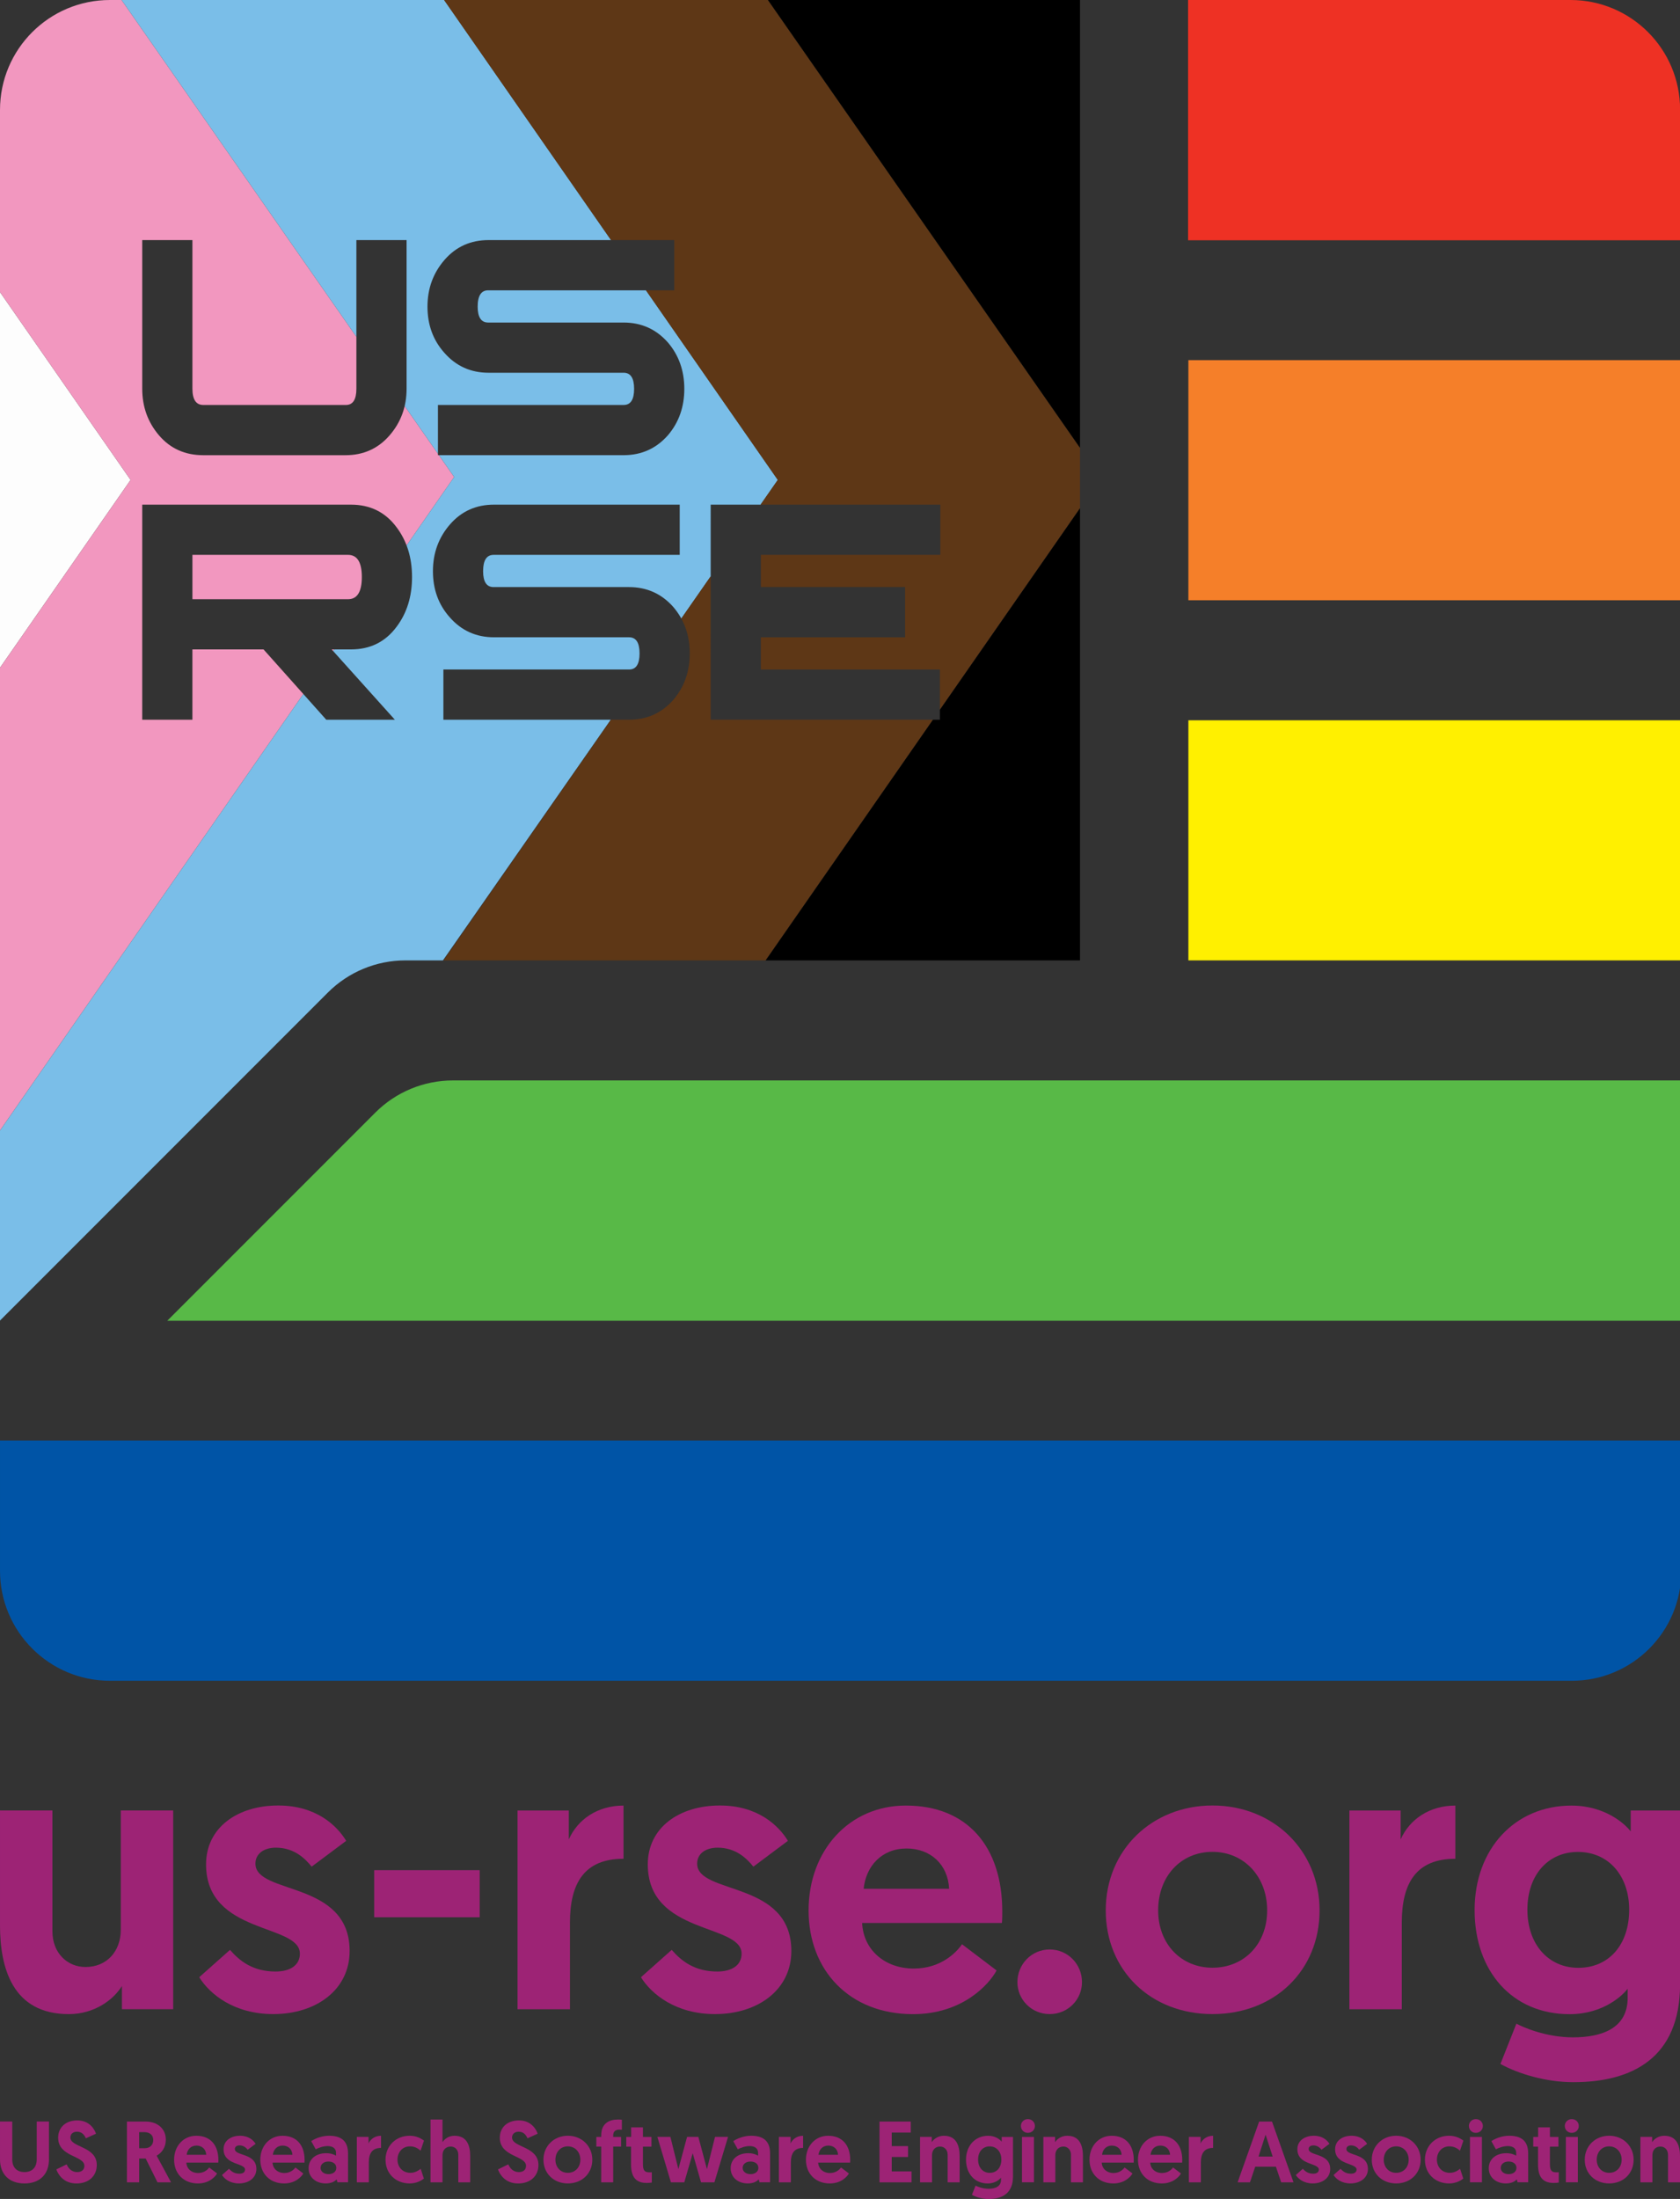 <?xml version="1.0" encoding="UTF-8" standalone="no"?>
<!-- Created with Inkscape (http://www.inkscape.org/) -->

<svg
   version="1.1"
   id="svg2"
   xml:space="preserve"
   width="132.885"
   height="173.864"
   viewBox="0 0 132.885 173.864"
   sodipodi:docname="USRSE_Pride_6ColorChevronsSquare_vectorized.svg"
   inkscape:version="1.3.2 (1:1.3.2+202311252150+091e20ef0f)"
   xmlns:inkscape="http://www.inkscape.org/namespaces/inkscape"
   xmlns:sodipodi="http://sodipodi.sourceforge.net/DTD/sodipodi-0.dtd"
   xmlns="http://www.w3.org/2000/svg"
   xmlns:svg="http://www.w3.org/2000/svg"
   xmlns:rdf="http://www.w3.org/1999/02/22-rdf-syntax-ns#"
   xmlns:cc="http://creativecommons.org/ns#"
   xmlns:dc="http://purl.org/dc/elements/1.1/"><rect x="0" y="0" width="132.885" height="173.864" fill="#333333" stroke="none"/><sodipodi:namedview
     id="namedview1"
     pagecolor="#ffffff"
     bordercolor="#666666"
     borderopacity="1.0"
     inkscape:showpageshadow="2"
     inkscape:pageopacity="0.0"
     inkscape:pagecheckerboard="0"
     inkscape:deskcolor="#d1d1d1"
     inkscape:zoom="6.7639115"
     inkscape:cx="66.381708"
     inkscape:cy="86.931947"
     inkscape:window-width="2490"
     inkscape:window-height="1376"
     inkscape:window-x="70"
     inkscape:window-y="27"
     inkscape:window-maximized="1"
     inkscape:current-layer="layer2" /><defs
     id="defs6">
<clipPath
   clipPathUnits="userSpaceOnUse"
   id="clipPath12"><path
     style="fill:#9b2871;fill-opacity:1;fill-rule:nonzero;stroke:none;stroke-width:0.582"
     d="m 8.692,2 c -4.8,0 -8.692,3.892 -8.692,8.692 V 106.41 L 25.935,80.475 c 1.627,-1.626 3.832,-2.54 6.133,-2.54 h 53.358 V 2 Z M 11.25,20.984 h 3.97 v 11.746 c 0,0.861 0.287,1.29 0.862,1.29 h 11.28 c 0.552,0 0.828,-0.429 0.828,-1.29 V 20.984 h 3.97 v 11.746 c 0,1.434 -0.451,2.669 -1.356,3.706 -0.904,1.037 -2.062,1.555 -3.473,1.555 H 16.081 c -1.435,0 -2.598,-0.518 -3.491,-1.555 -0.893,-1.036 -1.34,-2.272 -1.34,-3.706 z m 27.394,0 h 14.69 v 3.97 H 38.613 c -0.552,0 -0.83,0.431 -0.83,1.291 0,0.839 0.277,1.257 0.83,1.257 h 10.708 c 1.415,0 2.586,0.527 3.514,1.582 0.862,1.012 1.293,2.232 1.293,3.661 0,1.429 -0.43,2.649 -1.29,3.661 -0.926,1.055 -2.096,1.583 -3.507,1.583 H 34.64 V 34.019 H 49.331 c 0.551,0 0.826,-0.424 0.826,-1.274 0,-0.848 -0.276,-1.274 -0.826,-1.274 H 38.644 c -1.413,0 -2.581,-0.529 -3.507,-1.588 -0.883,-0.993 -1.324,-2.205 -1.324,-3.639 0,-1.434 0.452,-2.669 1.357,-3.706 0.904,-1.036 2.061,-1.555 3.474,-1.555 z M 11.25,41.901 h 16.51 c 1.521,0 2.723,0.595 3.606,1.786 0.816,1.081 1.225,2.393 1.225,3.936 0,1.545 -0.409,2.858 -1.225,3.938 -0.883,1.191 -2.085,1.786 -3.606,1.786 h -1.405 -0.118 l 4.995,5.558 h -5.426 l -4.96,-5.558 h -5.627 v 5.558 h -3.97 z m 27.825,0 h 14.689 v 3.97 H 39.042 c -0.552,0 -0.829,0.43 -0.829,1.291 0,0.839 0.276,1.257 0.829,1.257 h 10.71 c 1.414,0 2.586,0.528 3.513,1.582 0.862,1.012 1.293,2.232 1.293,3.661 0,1.429 -0.43,2.651 -1.29,3.662 -0.926,1.055 -2.096,1.582 -3.507,1.582 H 35.071 v -3.97 h 14.69 c 0.551,0 0.826,-0.425 0.826,-1.274 0,-0.848 -0.275,-1.274 -0.826,-1.274 H 39.074 c -1.412,0 -2.581,-0.529 -3.507,-1.588 -0.883,-0.993 -1.323,-2.205 -1.323,-3.639 0,-1.433 0.451,-2.668 1.356,-3.706 0.904,-1.036 2.062,-1.554 3.474,-1.554 z m 17.139,0 h 18.163 v 3.97 h -14.194 v 2.548 h 11.406 v 3.97 H 60.182 v 2.548 h 14.161 v 3.97 H 56.213 Z m -40.994,3.97 v 3.507 h 2.085 9.05 1.174 c 0.727,0 1.091,-0.585 1.091,-1.754 0,-1.168 -0.364,-1.753 -1.091,-1.753 z"
     id="path13" /></clipPath></defs><g
     inkscape:groupmode="layer"
     id="layer3"
     inkscape:label="Layer 2"
     style="display:inline"><g
       inkscape:groupmode="layer"
       id="layer2"
       inkscape:label="Layer 1"
       transform="translate(0,-2)"><g
         id="g14"><g
           id="g3378"
           transform="matrix(0.582,0,0,-0.582,124.226,2)"
           style="display:inline;fill:#ee3124;fill-opacity:1"><path
             d="M 0,0 H -51.977 V -32.644 H 14.89 V -14.89 C 14.89,-6.666 8.223,0 0,0"
             style="fill:#ee3124;fill-opacity:1;fill-rule:nonzero;stroke:none"
             id="path3376" /></g><path
           d="M 93.999,47.459 H 132.885 V 28.475 H 93.999 Z"
           style="display:inline;fill:#f57f29;fill-opacity:1;fill-rule:nonzero;stroke:none;stroke-width:0.582"
           id="path3380"
           transform="translate(0,2)" /><path
           d="M 93.999,75.935 H 132.885 V 56.951 H 93.999 Z"
           style="display:inline;fill:#fff000;fill-opacity:1;fill-rule:nonzero;stroke:none;stroke-width:0.582"
           id="path3382"
           transform="translate(0,2)" /><g
           id="g3386"
           transform="matrix(0.582,0,0,-0.582,35.826,87.426)"
           style="display:inline;fill:#58b947;fill-opacity:1"><path
             d="M 0,0 C -3.955,0 -7.749,-1.571 -10.545,-4.368 L -38.821,-32.644 H 166.9 V 0 H 85.291 Z"
             style="fill:#58b947;fill-opacity:1;fill-rule:nonzero;stroke:none"
             id="path3384" /></g><g
           id="g3390"
           transform="matrix(0.582,0,0,-0.582,1.3066431e-4,126.194)"
           style="display:inline;fill:#0054a6;fill-opacity:1"><path
             d="m 0,0 c 0,-8.254 6.691,-14.946 14.946,-14.946 h 198.669 c 8.224,0 14.89,6.666 14.89,14.89 V 17.698 H 0 Z"
             style="fill:#0054a6;fill-opacity:1;fill-rule:nonzero;stroke:none"
             id="path3388" /></g><g
           id="g3402"
           transform="matrix(0.582,0,0,-0.582,1.3066431e-4,154.219)"
           style="display:inline"><path
             d="M 0,0 V 15.588 H 7.123 V -0.826 c 0,-2.994 2.065,-4.852 4.491,-4.852 2.942,0 4.8,2.168 4.8,5.058 v 16.208 h 7.123 v -26.995 h -6.968 v 3.148 C 15.433,-10.117 12.852,-12.078 9.342,-12.078 1.652,-12.078 0,-5.729 0,0"
             style="fill:#9d2375;fill-opacity:1;fill-rule:nonzero;stroke:none"
             id="path3400" /></g><g
           id="g3406"
           transform="matrix(0.582,0,0,-0.582,15.759,158.332)"
           style="display:inline"><path
             d="m 0,0 4.181,3.716 c 1.342,-1.548 3.148,-2.942 6.194,-2.942 2.013,0 3.303,0.878 3.303,2.426 0,4.13 -12.749,2.53 -12.749,12.13 0,5.007 4.284,8 9.807,8 5.11,0 7.949,-2.683 9.239,-4.8 l -4.697,-3.51 c -0.826,1.033 -2.322,2.581 -4.852,2.581 -1.651,0 -2.787,-0.826 -2.787,-2.168 0,-4.284 12.801,-2.219 12.801,-11.871 0,-5.265 -4.542,-8.569 -10.375,-8.569 C 4.749,-5.007 1.445,-2.323 0,0"
             style="fill:#9d2375;fill-opacity:1;fill-rule:nonzero;stroke:none"
             id="path3404" /></g><path
           d="m 29.597,147.867 h 8.345 v 3.722 h -8.345 z"
           style="display:inline;fill:#9d2375;fill-opacity:1;fill-rule:nonzero;stroke:none;stroke-width:0.582"
           id="path3408"
           transform="translate(0,2)" /><g
           id="g3412"
           transform="matrix(0.582,0,0,-0.582,49.318,148.966)"
           style="display:inline"><path
             d="M 0,0 C -5.316,0 -7.278,-3.303 -7.278,-8.672 V -20.44 h -7.123 V 6.555 h 6.968 V 2.632 C -6.245,5.316 -3.561,7.226 0,7.226 Z"
             style="fill:#9d2375;fill-opacity:1;fill-rule:nonzero;stroke:none"
             id="path3410" /></g><g
           id="g3416"
           transform="matrix(0.582,0,0,-0.582,50.698,158.332)"
           style="display:inline"><path
             d="m 0,0 4.181,3.716 c 1.342,-1.548 3.148,-2.942 6.194,-2.942 2.013,0 3.303,0.878 3.303,2.426 0,4.13 -12.749,2.53 -12.749,12.13 0,5.007 4.284,8 9.807,8 5.11,0 7.949,-2.683 9.24,-4.8 l -4.698,-3.51 c -0.826,1.033 -2.322,2.581 -4.852,2.581 -1.651,0 -2.787,-0.826 -2.787,-2.168 0,-4.284 12.801,-2.219 12.801,-11.871 0,-5.265 -4.542,-8.569 -10.375,-8.569 C 4.749,-5.007 1.445,-2.323 0,0"
             style="fill:#9d2375;fill-opacity:1;fill-rule:nonzero;stroke:none"
             id="path3414" /></g><g
           id="g3420"
           transform="matrix(0.582,0,0,-0.582,75.073,151.338)"
           style="display:inline"><path
             d="m 0,0 c -0.155,3.303 -2.529,5.471 -5.781,5.471 -3.355,0 -5.523,-2.374 -5.833,-5.471 z m -5.884,11.304 c 8.361,0 13.11,-5.575 13.11,-14.401 0,-0.516 0,-1.032 -0.051,-1.548 H -11.82 c 0.155,-3.613 3.045,-6.194 7.02,-6.194 3.664,0 5.781,2.167 6.555,3.303 l 4.697,-3.561 c -1.033,-1.91 -4.645,-5.936 -11.356,-5.936 -8.671,0 -14.194,5.987 -14.194,14.091 0,8.156 5.523,14.246 13.214,14.246"
             style="fill:#9d2375;fill-opacity:1;fill-rule:nonzero;stroke:none"
             id="path3418" /></g><g
           id="g3424"
           transform="matrix(0.582,0,0,-0.582,80.476,158.722)"
           style="display:inline"><path
             d="M 0,0 C 0,2.426 1.91,4.439 4.388,4.439 6.865,4.439 8.775,2.426 8.775,0 8.775,-2.374 6.865,-4.336 4.388,-4.336 1.91,-4.336 0,-2.374 0,0"
             style="fill:#9d2375;fill-opacity:1;fill-rule:nonzero;stroke:none"
             id="path3422" /></g><g
           id="g3428"
           transform="matrix(0.582,0,0,-0.582,95.904,157.581)"
           style="display:inline"><path
             d="m 0,0 c 4.284,0 7.433,3.2 7.433,7.794 0,4.594 -3.149,7.948 -7.433,7.948 -4.284,0 -7.381,-3.303 -7.381,-7.948 C -7.381,3.2 -4.233,0 0,0 m 0,22.04 c 8.259,0 14.556,-6.091 14.556,-14.246 0,-8.155 -6.091,-14.091 -14.556,-14.091 -8.413,0 -14.504,5.936 -14.504,14.091 0,8.207 6.297,14.246 14.504,14.246"
             style="fill:#9d2375;fill-opacity:1;fill-rule:nonzero;stroke:none"
             id="path3426" /></g><g
           id="g3432"
           transform="matrix(0.582,0,0,-0.582,115.115,148.966)"
           style="display:inline"><path
             d="M 0,0 C -5.316,0 -7.278,-3.303 -7.278,-8.672 V -20.44 h -7.123 V 6.555 h 6.968 V 2.632 C -6.245,5.316 -3.562,7.226 0,7.226 Z"
             style="fill:#9d2375;fill-opacity:1;fill-rule:nonzero;stroke:none"
             id="path3430" /></g><g
           id="g3436"
           transform="matrix(0.582,0,0,-0.582,124.81,148.426)"
           style="display:inline"><path
             d="m 0,0 c -4.026,0 -6.865,-3.097 -6.865,-7.846 0,-4.748 2.891,-7.896 6.916,-7.896 4.13,0 6.917,3.096 6.917,7.896 C 6.968,-3.252 4.181,0 0,0 m -8.362,-23.33 c 0.878,-0.465 3.974,-1.858 7.691,-1.858 3.871,0 7.433,1.187 7.433,5.368 v 1.239 c -0.568,-0.775 -3.2,-3.459 -7.898,-3.459 -7.794,0 -12.904,5.833 -12.904,14.143 0,8.31 5.472,14.194 13.163,14.194 4.542,0 7.277,-2.477 8.052,-3.51 v 2.839 h 6.71 v -23.588 c 0,-10.065 -6.555,-13.317 -14.505,-13.317 -3.716,0 -7.484,1.135 -9.91,2.477 z"
             style="fill:#9d2375;fill-opacity:1;fill-rule:nonzero;stroke:none"
             id="path3434" /></g><g
           id="g3440"
           transform="matrix(0.582,0,0,-0.582,1.3066431e-4,172.742)"
           style="display:inline"><path
             d="M 0,0 V 5.156 H 1.664 V 0 c 0,-1.05 0.601,-1.711 1.663,-1.711 1.062,0 1.664,0.661 1.664,1.711 V 5.156 H 6.654 V 0 C 6.654,-1.947 5.462,-3.256 3.327,-3.256 1.192,-3.256 0,-1.947 0,0"
             style="fill:#9d2375;fill-opacity:1;fill-rule:nonzero;stroke:none"
             id="path3438" /></g><g
           id="g3444"
           transform="matrix(0.582,0,0,-0.582,7.594,170.704)"
           style="display:inline"><path
             d="m 0,0 -1.38,-0.625 c -0.177,0.389 -0.484,0.897 -1.204,0.897 -0.566,0 -0.897,-0.342 -0.897,-0.791 0,-1.369 3.587,-1.168 3.587,-3.728 0,-1.452 -1.038,-2.513 -2.761,-2.513 -1.769,0 -2.501,1.239 -2.737,1.911 l 1.404,0.685 c 0.224,-0.543 0.685,-1.051 1.428,-1.051 0.613,0 0.979,0.319 0.979,0.85 0,1.416 -3.563,1.18 -3.563,3.822 0,1.393 1.015,2.348 2.596,2.348 C -0.885,1.805 -0.201,0.602 0,0"
             style="fill:#9d2375;fill-opacity:1;fill-rule:nonzero;stroke:none"
             id="path3442" /></g><g
           id="g3448"
           transform="matrix(0.582,0,0,-0.582,11.462,171.85)"
           style="display:inline"><path
             d="m 0,0 c 0.602,0 1.133,0.377 1.133,1.109 0,0.661 -0.461,1.074 -1.216,1.074 H -0.779 V 0 Z m -2.442,3.622 h 2.489 c 1.805,0 2.796,-1.097 2.796,-2.454 0,-1.003 -0.495,-1.77 -1.25,-2.182 l 1.958,-3.623 h -1.84 l -1.605,3.233 h -0.885 v -3.233 h -1.663 z"
             style="fill:#9d2375;fill-opacity:1;fill-rule:nonzero;stroke:none"
             id="path3446" /></g><g
           id="g3452"
           transform="matrix(0.582,0,0,-0.582,16.312,172.371)"
           style="display:inline"><path
             d="M 0,0 C -0.035,0.755 -0.578,1.25 -1.322,1.25 -2.088,1.25 -2.584,0.708 -2.655,0 Z m -1.345,2.584 c 1.911,0 2.997,-1.274 2.997,-3.292 0,-0.118 0,-0.236 -0.012,-0.354 h -4.342 c 0.035,-0.826 0.696,-1.416 1.605,-1.416 0.837,0 1.321,0.496 1.498,0.755 l 1.074,-0.814 c -0.236,-0.436 -1.062,-1.356 -2.596,-1.356 -1.982,0 -3.244,1.368 -3.244,3.22 0,1.865 1.262,3.257 3.02,3.257"
             style="fill:#9d2375;fill-opacity:1;fill-rule:nonzero;stroke:none"
             id="path3450" /></g><g
           id="g3456"
           transform="matrix(0.582,0,0,-0.582,17.56,173.97)"
           style="display:inline"><path
             d="M 0,0 0.956,0.849 C 1.263,0.496 1.675,0.177 2.371,0.177 c 0.461,0 0.756,0.201 0.756,0.555 0,0.944 -2.915,0.578 -2.915,2.772 0,1.144 0.98,1.829 2.242,1.829 1.168,0 1.817,-0.614 2.112,-1.098 L 3.492,3.433 C 3.303,3.669 2.961,4.023 2.383,4.023 2.006,4.023 1.746,3.835 1.746,3.528 1.746,2.549 4.672,3.02 4.672,0.814 4.672,-0.389 3.634,-1.144 2.301,-1.144 1.085,-1.144 0.33,-0.531 0,0"
             style="fill:#9d2375;fill-opacity:1;fill-rule:nonzero;stroke:none"
             id="path3454" /></g><g
           id="g3460"
           transform="matrix(0.582,0,0,-0.582,23.13,172.371)"
           style="display:inline"><path
             d="M 0,0 C -0.035,0.755 -0.578,1.25 -1.322,1.25 -2.088,1.25 -2.584,0.708 -2.655,0 Z m -1.345,2.584 c 1.911,0 2.997,-1.274 2.997,-3.292 0,-0.118 0,-0.236 -0.012,-0.354 h -4.342 c 0.035,-0.826 0.696,-1.416 1.605,-1.416 0.837,0 1.321,0.496 1.498,0.755 l 1.074,-0.814 c -0.236,-0.436 -1.062,-1.356 -2.596,-1.356 -1.982,0 -3.244,1.368 -3.244,3.22 0,1.865 1.262,3.257 3.02,3.257"
             style="fill:#9d2375;fill-opacity:1;fill-rule:nonzero;stroke:none"
             id="path3458" /></g><g
           id="g3464"
           transform="matrix(0.582,0,0,-0.582,25.983,173.901)"
           style="display:inline"><path
             d="m 0,0 c 0.614,0 1.062,0.33 1.062,0.85 0,0.542 -0.448,0.861 -1.074,0.861 -0.625,0 -1.062,-0.354 -1.062,-0.861 C -1.074,0.342 -0.613,0 0,0 m -0.307,2.844 c 0.626,0 1.109,-0.189 1.333,-0.343 v 0.401 c 0,0.543 -0.401,0.909 -1.12,0.909 -0.614,0 -1.18,-0.201 -1.64,-0.436 l -0.614,1.109 c 0.555,0.377 1.487,0.731 2.431,0.731 1.982,0 2.572,-1.038 2.572,-2.419 v -3.905 h -1.44 l -0.106,0.401 c -0.318,-0.342 -0.79,-0.554 -1.498,-0.554 -1.251,0 -2.313,0.767 -2.313,2.065 0,1.215 0.956,2.041 2.395,2.041"
             style="fill:#9d2375;fill-opacity:1;fill-rule:nonzero;stroke:none"
             id="path3462" /></g><g
           id="g3468"
           transform="matrix(0.582,0,0,-0.582,30.14,171.829)"
           style="display:inline"><path
             d="m 0,0 c -1.215,0 -1.664,-0.755 -1.664,-1.982 v -2.69 h -1.628 v 6.17 h 1.593 V 0.602 c 0.271,0.614 0.885,1.05 1.699,1.05 z"
             style="fill:#9d2375;fill-opacity:1;fill-rule:nonzero;stroke:none"
             id="path3466" /></g><g
           id="g3472"
           transform="matrix(0.582,0,0,-0.582,33.275,173.476)"
           style="display:inline"><path
             d="m 0,0 0.437,-1.333 c -0.354,-0.283 -1.027,-0.661 -1.923,-0.661 -1.924,0 -3.292,1.345 -3.292,3.221 0,1.876 1.404,3.257 3.28,3.257 0.908,0 1.545,-0.355 1.946,-0.662 l -0.46,-1.368 c -0.271,0.248 -0.743,0.59 -1.439,0.59 -1.05,0 -1.699,-0.814 -1.699,-1.805 0,-1.05 0.731,-1.793 1.758,-1.793 0.625,0 1.121,0.33 1.392,0.554"
             style="fill:#9d2375;fill-opacity:1;fill-rule:nonzero;stroke:none"
             id="path3470" /></g><g
           id="g3476"
           transform="matrix(0.582,0,0,-0.582,37.192,172.474)"
           style="display:inline"><path
             d="m 0,0 v -3.563 h -1.616 v 3.752 c 0,0.684 -0.472,1.109 -1.027,1.109 -0.684,0 -1.121,-0.496 -1.121,-1.157 v -3.704 h -1.628 v 8.53 h 1.628 V 1.888 c 0.26,0.424 0.826,0.873 1.628,0.873 C -0.366,2.761 0,1.31 0,0"
             style="fill:#9d2375;fill-opacity:1;fill-rule:nonzero;stroke:none"
             id="path3474" /></g><g
           id="g3480"
           transform="matrix(0.582,0,0,-0.582,42.528,170.704)"
           style="display:inline"><path
             d="m 0,0 -1.38,-0.625 c -0.177,0.389 -0.484,0.897 -1.204,0.897 -0.566,0 -0.897,-0.342 -0.897,-0.791 0,-1.369 3.587,-1.168 3.587,-3.728 0,-1.452 -1.038,-2.513 -2.761,-2.513 -1.769,0 -2.501,1.239 -2.737,1.911 l 1.404,0.685 c 0.224,-0.543 0.685,-1.051 1.428,-1.051 0.613,0 0.979,0.319 0.979,0.85 0,1.416 -3.563,1.18 -3.563,3.822 0,1.393 1.015,2.348 2.596,2.348 C -0.885,1.805 -0.201,0.602 0,0"
             style="fill:#9d2375;fill-opacity:1;fill-rule:nonzero;stroke:none"
             id="path3478" /></g><g
           id="g3484"
           transform="matrix(0.582,0,0,-0.582,44.915,173.798)"
           style="display:inline"><path
             d="M 0,0 C 0.979,0 1.699,0.732 1.699,1.781 1.699,2.831 0.979,3.598 0,3.598 -0.979,3.598 -1.687,2.843 -1.687,1.781 -1.687,0.732 -0.967,0 0,0 m 0,5.038 c 1.888,0 3.327,-1.392 3.327,-3.257 0,-1.864 -1.392,-3.22 -3.327,-3.22 -1.923,0 -3.315,1.356 -3.315,3.22 0,1.876 1.439,3.257 3.315,3.257"
             style="fill:#9d2375;fill-opacity:1;fill-rule:nonzero;stroke:none"
             id="path3482" /></g><g
           id="g3488"
           transform="matrix(0.582,0,0,-0.582,47.555,171.726)"
           style="display:inline"><path
             d="M 0,0 H -0.661 V 1.321 H 0 V 1.545 C 0,3.15 1.074,3.681 2.277,3.681 2.513,3.681 2.69,3.669 2.808,3.657 V 2.289 C 2.772,2.289 2.631,2.312 2.489,2.312 1.923,2.312 1.628,2.053 1.628,1.51 V 1.321 H 2.702 V 0 H 1.628 V -4.849 H 0 Z"
             style="fill:#9d2375;fill-opacity:1;fill-rule:nonzero;stroke:none"
             id="path3486" /></g><g
           id="g3492"
           transform="matrix(0.582,0,0,-0.582,49.922,170.203)"
           style="display:inline"><path
             d="M 0,0 H 1.604 V -1.298 H 2.761 V -2.619 H 1.604 v -2.383 c 0,-0.921 0.284,-1.109 0.909,-1.109 0.106,0 0.165,0 0.295,0.012 v -1.393 c 0,0 -0.248,-0.059 -0.696,-0.059 -1.475,0 -2.124,0.826 -2.124,2.501 v 2.431 h -0.649 v 1.321 H 0 Z"
             style="fill:#9d2375;fill-opacity:1;fill-rule:nonzero;stroke:none"
             id="path3490" /></g><g
           id="g3496"
           transform="matrix(0.582,0,0,-0.582,54.792,172.248)"
           style="display:inline"><path
             d="m 0,0 -1.145,-3.953 h -1.816 l -1.841,6.171 h 1.77 l 1.085,-4.377 1.18,4.377 h 1.534 l 1.168,-4.377 1.097,4.377 h 1.77 L 2.949,-3.953 H 1.133 Z"
             style="fill:#9d2375;fill-opacity:1;fill-rule:nonzero;stroke:none"
             id="path3494" /></g><g
           id="g3500"
           transform="matrix(0.582,0,0,-0.582,59.367,173.901)"
           style="display:inline"><path
             d="m 0,0 c 0.614,0 1.062,0.33 1.062,0.85 0,0.542 -0.448,0.861 -1.074,0.861 -0.625,0 -1.062,-0.354 -1.062,-0.861 C -1.074,0.342 -0.613,0 0,0 m -0.307,2.844 c 0.626,0 1.109,-0.189 1.333,-0.343 v 0.401 c 0,0.543 -0.401,0.909 -1.12,0.909 -0.614,0 -1.18,-0.201 -1.64,-0.436 l -0.614,1.109 c 0.555,0.377 1.487,0.731 2.431,0.731 1.982,0 2.572,-1.038 2.572,-2.419 v -3.905 h -1.44 l -0.106,0.401 c -0.318,-0.342 -0.79,-0.554 -1.498,-0.554 -1.251,0 -2.313,0.767 -2.313,2.065 0,1.215 0.956,2.041 2.395,2.041"
             style="fill:#9d2375;fill-opacity:1;fill-rule:nonzero;stroke:none"
             id="path3498" /></g><g
           id="g3504"
           transform="matrix(0.582,0,0,-0.582,63.524,171.829)"
           style="display:inline"><path
             d="m 0,0 c -1.215,0 -1.664,-0.755 -1.664,-1.982 v -2.69 h -1.628 v 6.17 h 1.593 V 0.602 c 0.271,0.614 0.885,1.05 1.699,1.05 z"
             style="fill:#9d2375;fill-opacity:1;fill-rule:nonzero;stroke:none"
             id="path3502" /></g><g
           id="g3508"
           transform="matrix(0.582,0,0,-0.582,66.288,172.371)"
           style="display:inline"><path
             d="M 0,0 C -0.035,0.755 -0.578,1.25 -1.322,1.25 -2.088,1.25 -2.584,0.708 -2.655,0 Z m -1.345,2.584 c 1.911,0 2.997,-1.274 2.997,-3.292 0,-0.118 0,-0.236 -0.012,-0.354 h -4.342 c 0.035,-0.826 0.696,-1.416 1.605,-1.416 0.837,0 1.321,0.496 1.498,0.755 l 1.073,-0.814 c -0.235,-0.436 -1.061,-1.356 -2.595,-1.356 -1.982,0 -3.244,1.368 -3.244,3.22 0,1.865 1.262,3.257 3.02,3.257"
             style="fill:#9d2375;fill-opacity:1;fill-rule:nonzero;stroke:none"
             id="path3506" /></g><g
           id="g3512"
           transform="matrix(0.582,0,0,-0.582,69.566,169.743)"
           style="display:inline"><path
             d="M 0,0 H 4.248 V -1.498 H 1.664 V -3.339 H 3.882 V -4.814 H 1.664 v -1.958 h 2.69 V -8.259 H 0 Z"
             style="fill:#9d2375;fill-opacity:1;fill-rule:nonzero;stroke:none"
             id="path3510" /></g><g
           id="g3516"
           transform="matrix(0.582,0,0,-0.582,75.905,172.474)"
           style="display:inline"><path
             d="m 0,0 v -3.563 h -1.628 v 3.752 c 0,0.684 -0.472,1.109 -1.027,1.109 -0.672,0 -1.097,-0.496 -1.097,-1.157 V -3.563 H -5.38 v 6.17 h 1.593 V 1.888 c 0.259,0.424 0.849,0.873 1.651,0.873 C -0.378,2.761 0,1.31 0,0"
             style="fill:#9d2375;fill-opacity:1;fill-rule:nonzero;stroke:none"
             id="path3514" /></g><g
           id="g3520"
           transform="matrix(0.582,0,0,-0.582,78.278,171.706)"
           style="display:inline"><path
             d="m 0,0 c -0.92,0 -1.569,-0.708 -1.569,-1.793 0,-1.085 0.661,-1.805 1.581,-1.805 0.944,0 1.581,0.707 1.581,1.805 C 1.593,-0.743 0.956,0 0,0 m -1.911,-5.333 c 0.201,-0.106 0.908,-0.424 1.758,-0.424 0.885,0 1.699,0.271 1.699,1.226 v 0.284 c -0.13,-0.177 -0.732,-0.791 -1.805,-0.791 -1.782,0 -2.95,1.333 -2.95,3.233 0,1.899 1.251,3.245 3.009,3.245 1.038,0 1.663,-0.567 1.84,-0.803 v 0.649 h 1.534 v -5.392 c 0,-2.3 -1.498,-3.044 -3.315,-3.044 -0.85,0 -1.711,0.26 -2.266,0.567 z"
             style="fill:#9d2375;fill-opacity:1;fill-rule:nonzero;stroke:none"
             id="path3518" /></g><path
           d="m 80.836,168.958 h 0.947 v 3.588 h -0.947 z m 0.466,-1.407 c 0.316,0 0.556,0.233 0.556,0.542 0,0.309 -0.24,0.543 -0.556,0.543 -0.309,0 -0.549,-0.234 -0.549,-0.543 0,-0.309 0.24,-0.542 0.549,-0.542"
           style="display:inline;fill:#9d2375;fill-opacity:1;fill-rule:nonzero;stroke:none;stroke-width:0.582"
           id="path3522"
           transform="translate(0,2)" /><g
           id="g3526"
           transform="matrix(0.582,0,0,-0.582,85.659,172.474)"
           style="display:inline"><path
             d="m 0,0 v -3.563 h -1.628 v 3.752 c 0,0.684 -0.472,1.109 -1.027,1.109 -0.672,0 -1.097,-0.496 -1.097,-1.157 V -3.563 H -5.38 v 6.17 h 1.593 V 1.888 c 0.259,0.424 0.849,0.873 1.651,0.873 C -0.378,2.761 0,1.31 0,0"
             style="fill:#9d2375;fill-opacity:1;fill-rule:nonzero;stroke:none"
             id="path3524" /></g><g
           id="g3530"
           transform="matrix(0.582,0,0,-0.582,88.718,172.371)"
           style="display:inline"><path
             d="M 0,0 C -0.035,0.755 -0.578,1.25 -1.321,1.25 -2.088,1.25 -2.584,0.708 -2.654,0 Z m -1.345,2.584 c 1.912,0 2.997,-1.274 2.997,-3.292 0,-0.118 0,-0.236 -0.012,-0.354 h -4.342 c 0.036,-0.826 0.697,-1.416 1.605,-1.416 0.838,0 1.321,0.496 1.498,0.755 l 1.074,-0.814 c -0.236,-0.436 -1.062,-1.356 -2.596,-1.356 -1.982,0 -3.244,1.368 -3.244,3.22 0,1.865 1.262,3.257 3.02,3.257"
             style="fill:#9d2375;fill-opacity:1;fill-rule:nonzero;stroke:none"
             id="path3528" /></g><g
           id="g3534"
           transform="matrix(0.582,0,0,-0.582,92.552,172.371)"
           style="display:inline"><path
             d="M 0,0 C -0.035,0.755 -0.578,1.25 -1.321,1.25 -2.088,1.25 -2.584,0.708 -2.654,0 Z m -1.345,2.584 c 1.912,0 2.997,-1.274 2.997,-3.292 0,-0.118 0,-0.236 -0.012,-0.354 h -4.342 c 0.036,-0.826 0.697,-1.416 1.605,-1.416 0.838,0 1.321,0.496 1.498,0.755 l 1.074,-0.814 c -0.236,-0.436 -1.062,-1.356 -2.596,-1.356 -1.982,0 -3.244,1.368 -3.244,3.22 0,1.865 1.262,3.257 3.02,3.257"
             style="fill:#9d2375;fill-opacity:1;fill-rule:nonzero;stroke:none"
             id="path3532" /></g><g
           id="g3538"
           transform="matrix(0.582,0,0,-0.582,95.954,171.829)"
           style="display:inline"><path
             d="m 0,0 c -1.215,0 -1.663,-0.755 -1.663,-1.982 v -2.69 h -1.628 v 6.17 h 1.592 V 0.602 c 0.272,0.614 0.885,1.05 1.699,1.05 z"
             style="fill:#9d2375;fill-opacity:1;fill-rule:nonzero;stroke:none"
             id="path3536" /></g><g
           id="g3542"
           transform="matrix(0.582,0,0,-0.582,100.104,170.78)"
           style="display:inline"><path
             d="m 0,0 -0.956,-2.973 h 1.923 z m -1.404,-4.353 -0.72,-2.124 h -1.675 l 2.926,8.259 H 0.873 L 3.799,-6.477 H 2.124 l -0.72,2.124 z"
             style="fill:#9d2375;fill-opacity:1;fill-rule:nonzero;stroke:none"
             id="path3540" /></g><g
           id="g3546"
           transform="matrix(0.582,0,0,-0.582,102.497,173.97)"
           style="display:inline"><path
             d="m 0,0 0.956,0.849 c 0.307,-0.353 0.72,-0.672 1.415,-0.672 0.46,0 0.756,0.201 0.756,0.555 0,0.944 -2.915,0.578 -2.915,2.772 0,1.144 0.98,1.829 2.242,1.829 1.168,0 1.817,-0.614 2.112,-1.098 L 3.492,3.433 C 3.304,3.669 2.962,4.023 2.383,4.023 2.006,4.023 1.746,3.835 1.746,3.528 1.746,2.549 4.672,3.02 4.672,0.814 4.672,-0.389 3.634,-1.144 2.301,-1.144 1.085,-1.144 0.33,-0.531 0,0"
             style="fill:#9d2375;fill-opacity:1;fill-rule:nonzero;stroke:none"
             id="path3544" /></g><g
           id="g3550"
           transform="matrix(0.582,0,0,-0.582,105.481,173.97)"
           style="display:inline"><path
             d="m 0,0 0.956,0.849 c 0.307,-0.353 0.72,-0.672 1.415,-0.672 0.46,0 0.756,0.201 0.756,0.555 0,0.944 -2.915,0.578 -2.915,2.772 0,1.144 0.98,1.829 2.242,1.829 1.168,0 1.817,-0.614 2.112,-1.098 L 3.492,3.433 C 3.304,3.669 2.962,4.023 2.383,4.023 2.006,4.023 1.746,3.835 1.746,3.528 1.746,2.549 4.672,3.02 4.672,0.814 4.672,-0.389 3.634,-1.144 2.301,-1.144 1.085,-1.144 0.33,-0.531 0,0"
             style="fill:#9d2375;fill-opacity:1;fill-rule:nonzero;stroke:none"
             id="path3548" /></g><g
           id="g3554"
           transform="matrix(0.582,0,0,-0.582,110.434,173.798)"
           style="display:inline"><path
             d="M 0,0 C 0.98,0 1.699,0.732 1.699,1.781 1.699,2.831 0.98,3.598 0,3.598 -0.979,3.598 -1.687,2.843 -1.687,1.781 -1.687,0.732 -0.967,0 0,0 m 0,5.038 c 1.888,0 3.327,-1.392 3.327,-3.257 0,-1.864 -1.392,-3.22 -3.327,-3.22 -1.923,0 -3.315,1.356 -3.315,3.22 0,1.876 1.439,3.257 3.315,3.257"
             style="fill:#9d2375;fill-opacity:1;fill-rule:nonzero;stroke:none"
             id="path3552" /></g><g
           id="g3558"
           transform="matrix(0.582,0,0,-0.582,115.49,173.476)"
           style="display:inline"><path
             d="m 0,0 0.437,-1.333 c -0.354,-0.283 -1.027,-0.661 -1.924,-0.661 -1.923,0 -3.291,1.345 -3.291,3.221 0,1.876 1.404,3.257 3.28,3.257 0.908,0 1.545,-0.355 1.946,-0.662 l -0.46,-1.368 c -0.271,0.248 -0.743,0.59 -1.439,0.59 -1.05,0 -1.699,-0.814 -1.699,-1.805 0,-1.05 0.732,-1.793 1.758,-1.793 0.625,0 1.121,0.33 1.392,0.554"
             style="fill:#9d2375;fill-opacity:1;fill-rule:nonzero;stroke:none"
             id="path3556" /></g><path
           d="m 116.271,168.958 h 0.947 v 3.588 h -0.947 z m 0.466,-1.407 c 0.315,0 0.555,0.233 0.555,0.542 0,0.309 -0.24,0.543 -0.555,0.543 -0.309,0 -0.549,-0.234 -0.549,-0.543 0,-0.309 0.24,-0.542 0.549,-0.542"
           style="display:inline;fill:#9d2375;fill-opacity:1;fill-rule:nonzero;stroke:none;stroke-width:0.582"
           id="path3560"
           transform="translate(0,2)" /><g
           id="g3564"
           transform="matrix(0.582,0,0,-0.582,119.331,173.901)"
           style="display:inline"><path
             d="m 0,0 c 0.613,0 1.062,0.33 1.062,0.85 0,0.542 -0.449,0.861 -1.074,0.861 -0.625,0 -1.062,-0.354 -1.062,-0.861 C -1.074,0.342 -0.614,0 0,0 m -0.307,2.844 c 0.626,0 1.109,-0.189 1.333,-0.343 v 0.401 c 0,0.543 -0.401,0.909 -1.12,0.909 -0.614,0 -1.18,-0.201 -1.64,-0.436 l -0.614,1.109 c 0.554,0.377 1.487,0.731 2.43,0.731 1.983,0 2.572,-1.038 2.572,-2.419 V -1.109 H 1.215 L 1.109,-0.708 C 0.79,-1.05 0.319,-1.262 -0.39,-1.262 c -1.25,0 -2.312,0.767 -2.312,2.065 0,1.215 0.955,2.041 2.395,2.041"
             style="fill:#9d2375;fill-opacity:1;fill-rule:nonzero;stroke:none"
             id="path3562" /></g><g
           id="g3568"
           transform="matrix(0.582,0,0,-0.582,121.662,170.203)"
           style="display:inline"><path
             d="M 0,0 H 1.605 V -1.298 H 2.761 V -2.619 H 1.605 v -2.383 c 0,-0.921 0.283,-1.109 0.908,-1.109 0.107,0 0.165,0 0.295,0.012 v -1.393 c 0,0 -0.248,-0.059 -0.696,-0.059 -1.475,0 -2.124,0.826 -2.124,2.501 v 2.431 h -0.649 v 1.321 H 0 Z"
             style="fill:#9d2375;fill-opacity:1;fill-rule:nonzero;stroke:none"
             id="path3566" /></g><path
           d="m 123.857,168.958 h 0.947 v 3.588 h -0.947 z m 0.466,-1.407 c 0.316,0 0.556,0.233 0.556,0.542 0,0.309 -0.24,0.543 -0.556,0.543 -0.309,0 -0.549,-0.234 -0.549,-0.543 0,-0.309 0.24,-0.542 0.549,-0.542"
           style="display:inline;fill:#9d2375;fill-opacity:1;fill-rule:nonzero;stroke:none;stroke-width:0.582"
           id="path3570"
           transform="translate(0,2)" /><g
           id="g3574"
           transform="matrix(0.582,0,0,-0.582,127.28,173.798)"
           style="display:inline"><path
             d="M 0,0 C 0.98,0 1.699,0.732 1.699,1.781 1.699,2.831 0.98,3.598 0,3.598 -0.979,3.598 -1.687,2.843 -1.687,1.781 -1.687,0.732 -0.967,0 0,0 m 0,5.038 c 1.888,0 3.327,-1.392 3.327,-3.257 0,-1.864 -1.392,-3.22 -3.327,-3.22 -1.923,0 -3.315,1.356 -3.315,3.22 0,1.876 1.439,3.257 3.315,3.257"
             style="fill:#9d2375;fill-opacity:1;fill-rule:nonzero;stroke:none"
             id="path3572" /></g><g
           id="g3578"
           transform="matrix(0.582,0,0,-0.582,132.885,172.474)"
           style="display:inline"><path
             d="m 0,0 v -3.563 h -1.628 v 3.752 c 0,0.684 -0.472,1.109 -1.027,1.109 -0.672,0 -1.097,-0.496 -1.097,-1.157 V -3.563 H -5.38 v 6.17 h 1.593 V 1.888 c 0.259,0.424 0.849,0.873 1.651,0.873 C -0.378,2.761 0,1.31 0,0"
             style="fill:#9d2375;fill-opacity:1;fill-rule:nonzero;stroke:none"
             id="path3576" /></g><g
           id="g13"><g
             id="g1"
             clip-path="url(#clipPath12)"><path
               style="fill:#fdfdfd"
               d="m -40.606,40.034 c 0,-40.228 0.028,-73.142 0.063,-73.142 0.035,0 11.495,16.437 25.468,36.527 l 25.405,36.527 -25.468,36.615 -25.468,36.615 z"
               id="path12" /><path
               style="fill:#f297bf"
               d="M -40.606,131.485 V 113.176 L -15.138,76.562 10.33,39.947 -15.14,3.326 -40.611,-33.295 l 0.065,-18.267 0.065,-18.267 38.202,54.772 L 35.923,39.715 -2.342,94.754 -40.606,149.794 Z"
               id="path11" /><path
               style="fill:#7abee8"
               d="m -40.606,167.833 v -18.038 L -2.342,94.754 35.923,39.714 -2.342,-15.146 -40.606,-70.007 v -18.435 -18.435 l 51.07,73.411 51.07,73.411 -50.883,72.945 c -27.986,40.12 -50.967,72.953 -51.07,72.963 -0.103,0.01 -0.187,-8.099 -0.187,-18.02 z"
               id="path10" /><path
               style="fill:#fdee00"
               d="M 95.597,15.355 78.62,-9.056 H 178.806 278.991 V 15.355 39.766 h -83.208 -83.208 z"
               id="path9" /><path
               style="fill:#f37d27"
               d="M 61.515,-33.646 44.413,-58.236 H 161.702 278.991 v 24.59 24.59 H 178.804 78.617 Z"
               id="path8" /><path
               style="fill:#56b746"
               d="M 95.722,64.356 112.824,39.766 h 83.083 83.083 V 64.356 88.946 H 178.806 78.62 Z"
               id="path7" /><path
               style="fill:#9d238e"
               d="m 27.808,161.999 16.603,-23.872 H 161.701 278.991 v 23.872 23.872 H 145.098 11.205 Z"
               id="path6" /><path
               style="fill:#ec3022"
               d="M 27.558,-82.467 10.706,-106.699 H 144.849 278.991 v 24.231 24.231 H 161.701 44.411 Z"
               id="path5" /><path
               style="fill:#583898"
               d="M -11.518,144.589 C 4.275,121.883 17.252,103.306 17.32,103.306 c 0.069,0 -12.796,18.577 -28.588,41.283 -15.792,22.706 -28.769,41.283 -28.838,41.283 -0.069,0 12.796,-18.577 28.588,-41.283 z M 103.171,137.858 c 32.317,-0.05 85.126,-0.05 117.352,0 32.226,0.05 5.785,0.091 -58.759,0.091 -64.544,0 -90.911,-0.041 -58.593,-0.091 z"
               id="path4" /><path
               style="fill:#0052a4"
               d="M 61.64,113.357 78.617,88.946 H 178.804 278.991 v 24.411 24.411 H 161.827 44.663 Z"
               id="path3" /><path
               style="fill:#5e3716"
               d="m 10.767,112.909 50.748,-72.963 -50.998,-73.322 -50.998,-73.322 12.734,0.019 12.734,0.019 51.051,73.227 51.051,73.227 -50.801,73.039 -50.801,73.039 h -12.734 -12.734 z m 16.916,48.911 c 9.2,-13.228 16.784,-24.052 16.852,-24.052 0.069,0 -7.403,10.823 -16.603,24.052 -9.2,13.228 -16.784,24.052 -16.852,24.052 -0.069,0 7.403,-10.823 16.603,-24.052 z M 95.473,64.356 C 104.879,50.831 112.631,39.766 112.699,39.766 c 0.069,0 -7.571,11.066 -16.977,24.59 -9.406,13.525 -17.158,24.59 -17.227,24.59 -0.069,0 7.571,-11.066 16.977,-24.59 z M 46.502,-54.916 c -0.311,-0.569 -0.302,-0.582 0.094,-0.136 0.416,0.469 0.548,0.764 0.343,0.764 -0.052,0 -0.248,-0.283 -0.437,-0.628 z m -1.498,-2.154 c -0.311,-0.569 -0.302,-0.582 0.094,-0.136 0.416,0.469 0.548,0.764 0.343,0.764 -0.052,0 -0.248,-0.283 -0.437,-0.628 z m -26.436,-38.052 -8.113,-11.757 8.177,11.665 c 7.6,10.841 8.29,11.848 8.113,11.848 -0.035,0 -3.715,-5.29 -8.177,-11.757 z"
               id="path2" /><path
               style="fill:#000000"
               d="m 36.288,112.832 50.801,-73.039 -51.051,-73.227 -51.051,-73.227 12.781,-0.019 12.781,-0.019 50.951,73.099 c 28.023,40.205 50.951,73.226 50.951,73.381 0,0.155 -22.818,33.089 -50.706,73.186 L 11.039,185.872 H -1.737 -14.513 Z"
               id="path1" /></g></g></g></g></g></svg>
